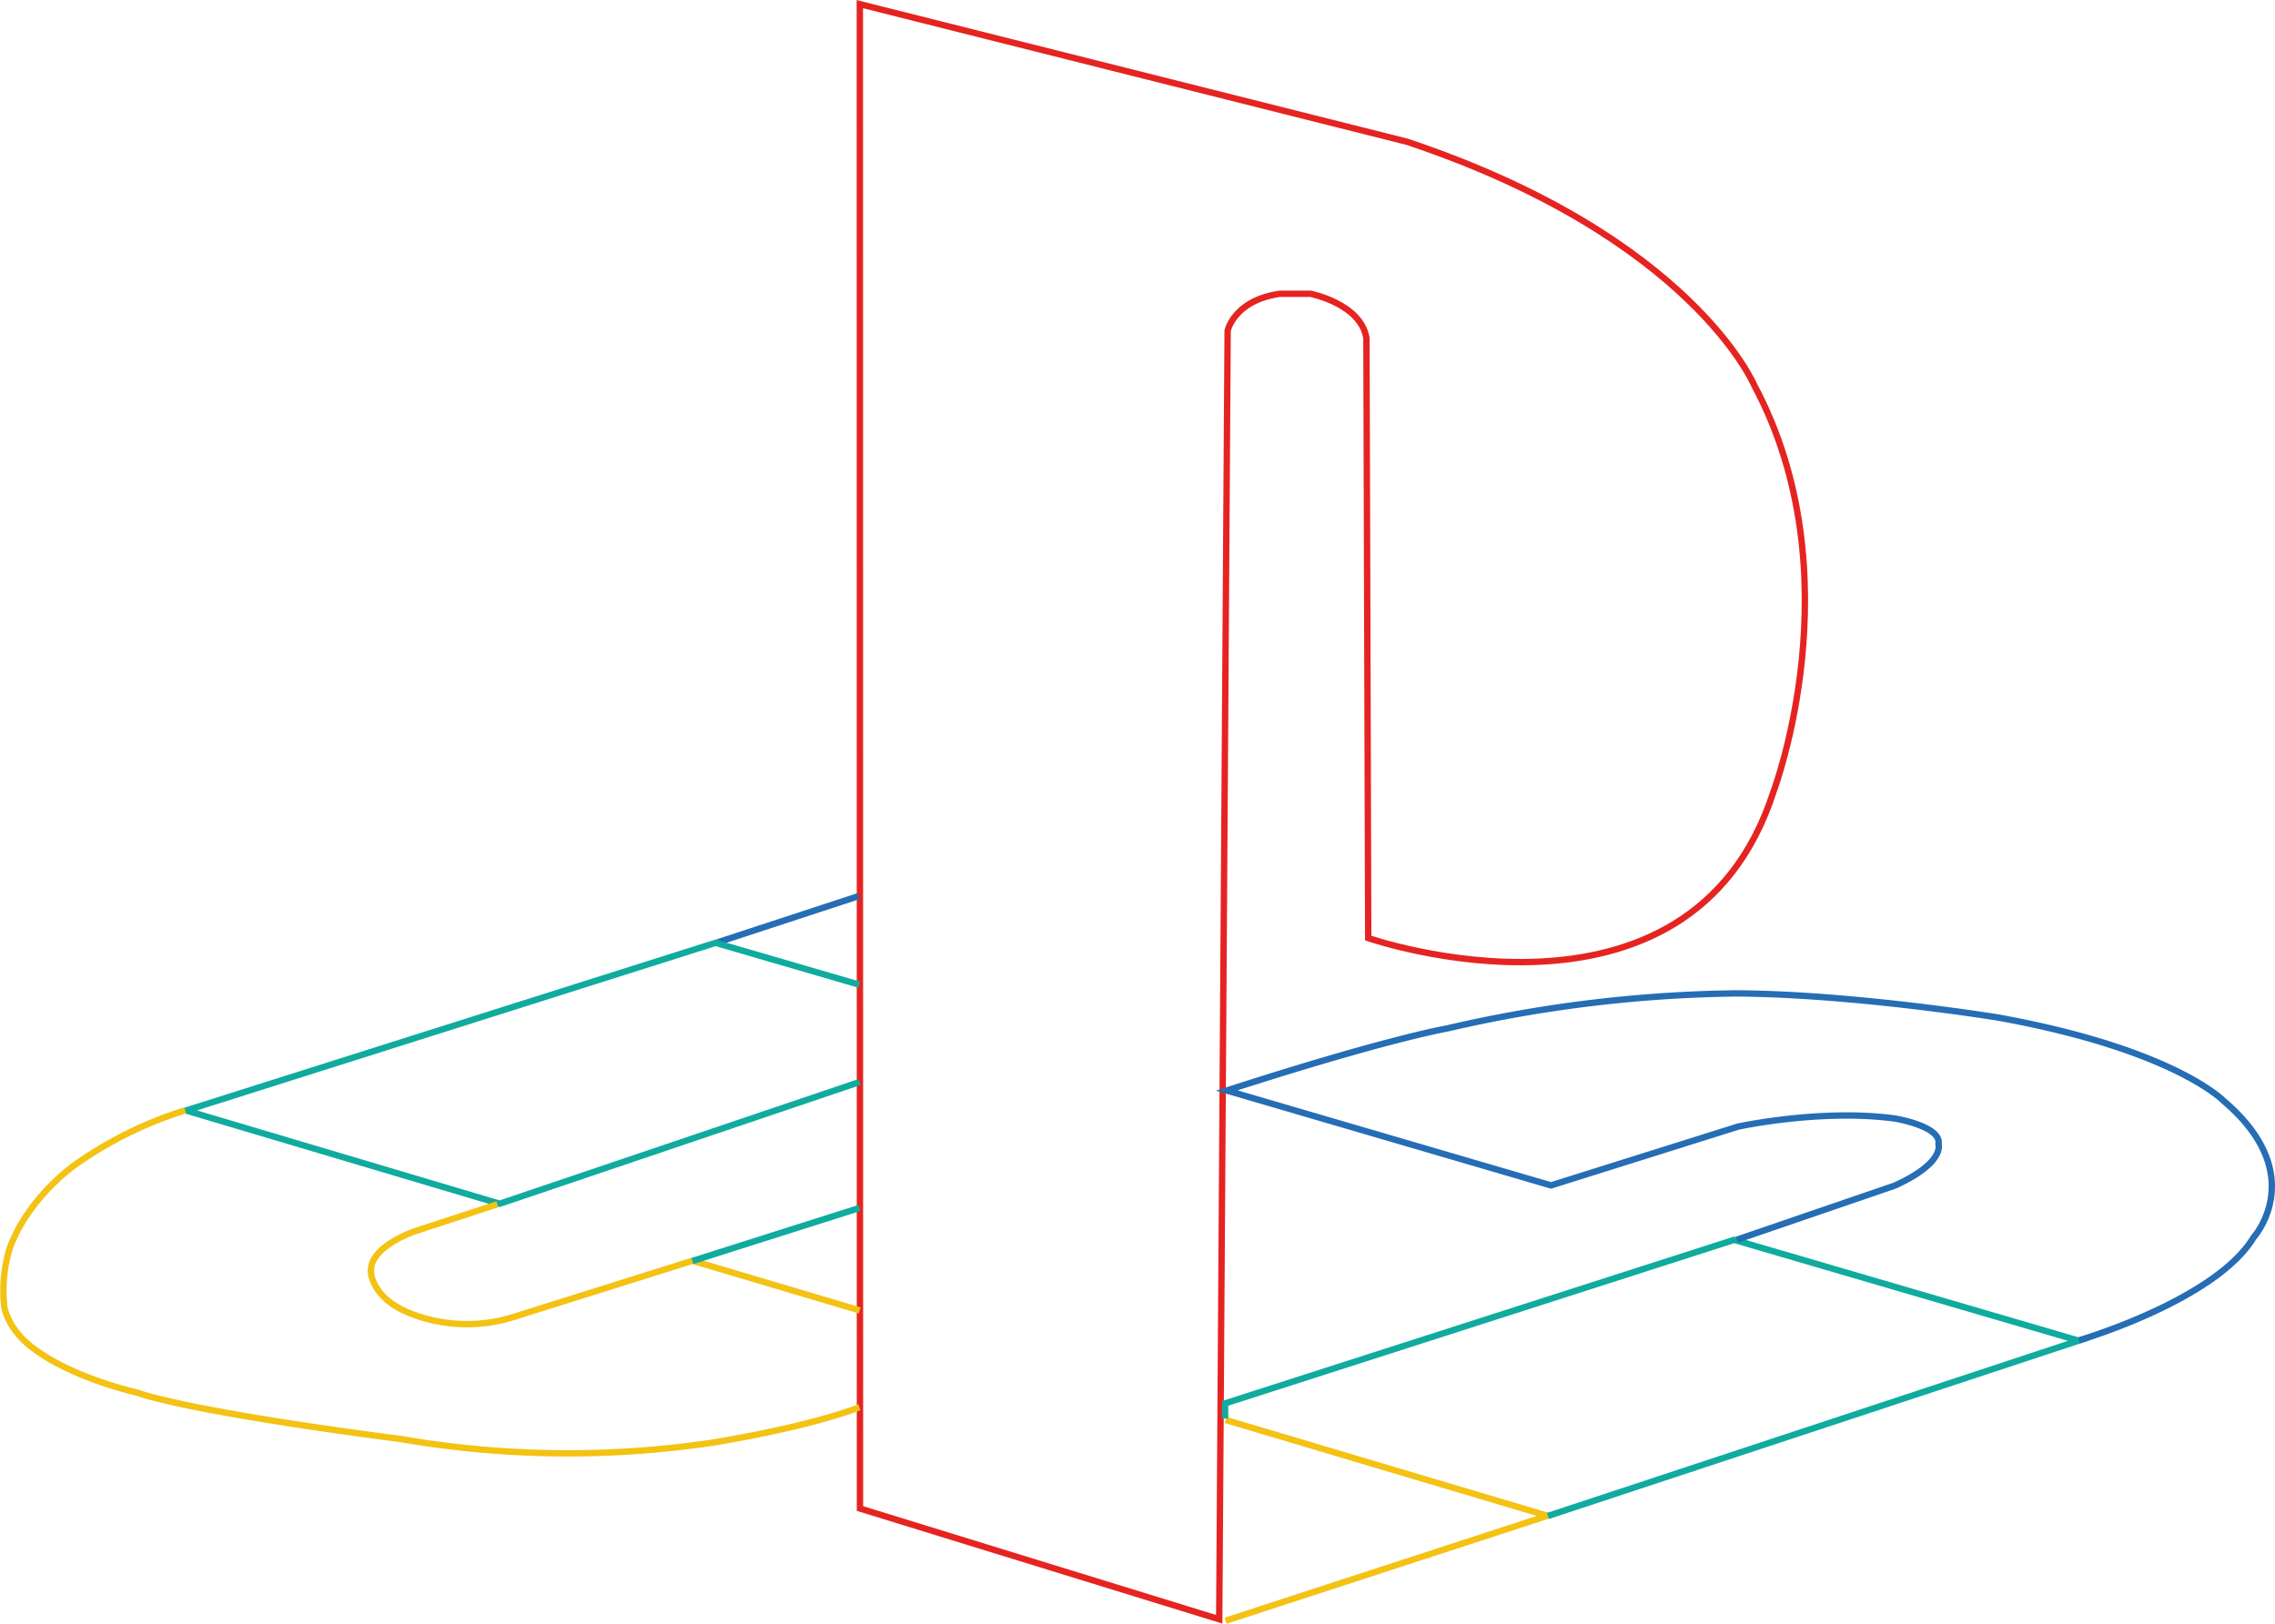 <svg id="Calque_1" data-name="Calque 1" xmlns="http://www.w3.org/2000/svg" viewBox="0 0 357.16 254.98"><defs><style>.cls-1,.cls-2,.cls-3,.cls-4{fill:none;stroke-miterlimit:10;}.cls-1{stroke:#e52421;}.cls-2{stroke:#f3c213;}.cls-3{stroke:#0fab9f;}.cls-4{stroke:#256db5;}</style></defs><title>logoPlaystation</title><path class="cls-1" d="M273.73,475.61,330.13,493l1.32-202.35s1-4.76,8.2-5.79h4.81s7.86,1.54,8.78,6.93l.28,94.24s50.56,17.55,63.63-23c0,0,12.88-34-3-63.75,0,0-9.74-23.31-54.53-38.29l-85.91-21.61Z" transform="translate(-138.72 -238.73)"/><polyline class="cls-2" points="192.41 254.5 242.93 238.02 192.41 222.97"/><polyline class="cls-3" points="243.01 238.05 326.33 210.52 272.25 194.69 192.33 220.37 192.33 222.74"/><path class="cls-4" d="M465.1,449.2s21.47-6.27,27.44-16.19c0,0,8.88-9.86-4.76-21.44,0,0-7.8-8.08-35.43-13.07,0,0-22.53-3.67-41-3.78a210.51,210.51,0,0,0-45.41,5.5s-9.45,1.61-34.62,9.75l50.9,14.9,29.36-9.23s13.12-2.86,24.7-1.26c0,0,7.28,1.21,6.77,4,0,0,1.09,2.92-6.88,6.53l-24.77,8.49" transform="translate(-138.72 -238.73)"/><line class="cls-4" x1="134.78" y1="140.72" x2="112.61" y2="147.99"/><polyline class="cls-3" points="134.89 154.62 112.34 148.05 29.22 174.38 78.44 189.02 134.94 169.91"/><path class="cls-2" d="M167.79,413.09a61.31,61.31,0,0,0-17.35,8.59s-7.3,5.08-10.2,13.07a22.94,22.94,0,0,0-.85,9.14s.5,4,5.51,7.22c0,0,4.93,3.78,15.63,6.38,0,0,6.88,2.75,41.2,7.22a154.18,154.18,0,0,0,48.68.58s14.37-2.22,23.24-5.58" transform="translate(-138.72 -238.73)"/><path class="cls-2" d="M216.8,427.83,204.08,432s-7.63,2.46-7.11,6.65c0,0,.23,3.9,6,6.25a24.34,24.34,0,0,0,16.57.57l27.91-8.77,26.24,7.8" transform="translate(-138.72 -238.73)"/><line class="cls-3" x1="134.93" y1="189.68" x2="108.7" y2="198.01"/></svg>
